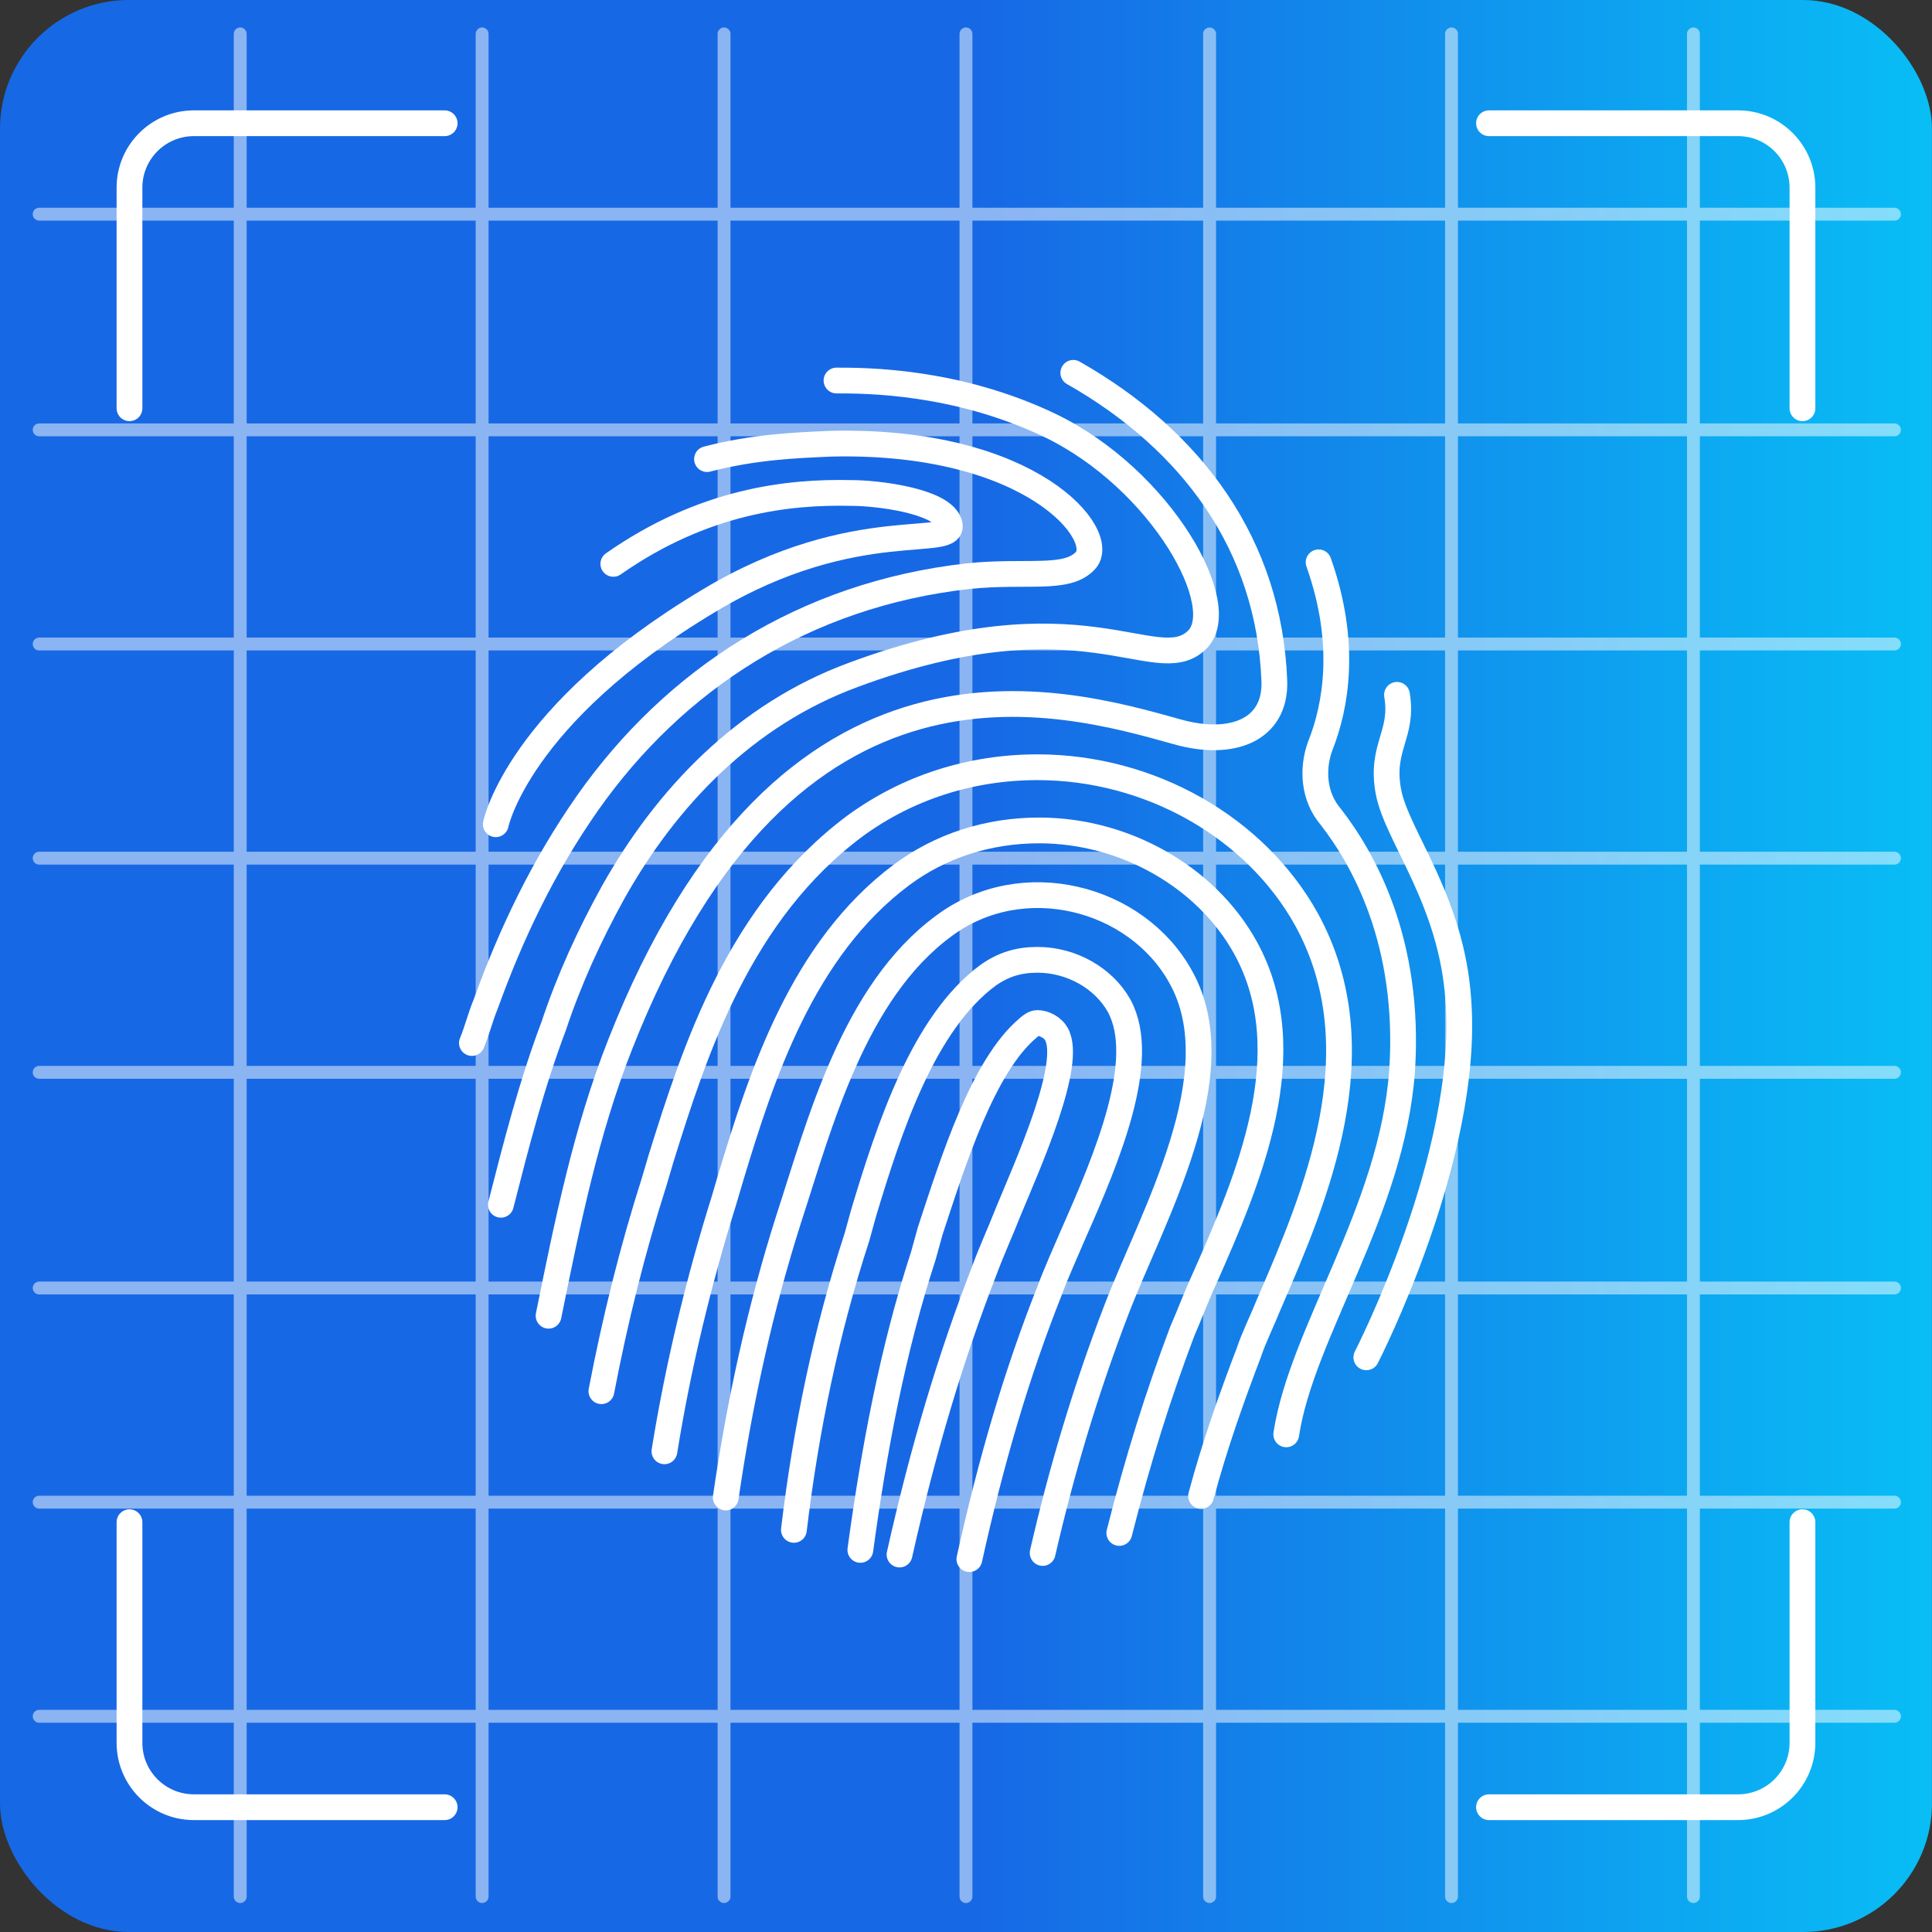 <svg width="150" height="150" viewBox="0 0 150 150" fill="none" xmlns="http://www.w3.org/2000/svg">
<rect x="0" y="0" width="150" height="150" fill="#333333" stroke="none"/>
<g clip-path="url(#clip0_583_2111)">
<path d="M144.44 150H5.555C2.513 150 0 147.727 0 144.976V5.024C0 2.273 2.513 0 5.555 0H144.44C147.482 0 149.995 2.273 149.995 5.024V144.856C150.127 147.727 147.614 150 144.44 150Z" fill="url(#paint0_linear_583_2111)"/>
<g opacity="0.5">
<path d="M147.085 50.001H3.042" stroke="white" stroke-miterlimit="10" stroke-linecap="round" stroke-linejoin="round"/>
<path d="M147.085 66.628H3.042" stroke="white" stroke-miterlimit="10" stroke-linecap="round" stroke-linejoin="round"/>
<path d="M147.085 83.255H3.042" stroke="white" stroke-miterlimit="10" stroke-linecap="round" stroke-linejoin="round"/>
<path d="M147.085 100.001H3.042" stroke="white" stroke-miterlimit="10" stroke-linecap="round" stroke-linejoin="round"/>
<path d="M147.085 116.628H3.042" stroke="white" stroke-miterlimit="10" stroke-linecap="round" stroke-linejoin="round"/>
<path d="M147.085 133.254H3.042" stroke="white" stroke-miterlimit="10" stroke-linecap="round" stroke-linejoin="round"/>
<path d="M147.085 33.374H3.042" stroke="white" stroke-miterlimit="10" stroke-linecap="round" stroke-linejoin="round"/>
<path d="M147.085 16.628H3.042" stroke="white" stroke-miterlimit="10" stroke-linecap="round" stroke-linejoin="round"/>
<path d="M112.695 147.249V2.632" stroke="white" stroke-miterlimit="10" stroke-linecap="round" stroke-linejoin="round"/>
<path d="M93.912 147.249V2.632" stroke="white" stroke-miterlimit="10" stroke-linecap="round" stroke-linejoin="round"/>
<path d="M74.998 147.249V2.632" stroke="white" stroke-miterlimit="10" stroke-linecap="round" stroke-linejoin="round"/>
<path d="M56.215 147.249V2.632" stroke="white" stroke-miterlimit="10" stroke-linecap="round" stroke-linejoin="round"/>
<path d="M37.432 147.249V2.632" stroke="white" stroke-miterlimit="10" stroke-linecap="round" stroke-linejoin="round"/>
<path d="M18.65 147.249V2.632" stroke="white" stroke-miterlimit="10" stroke-linecap="round" stroke-linejoin="round"/>
<path d="M131.477 147.249V2.632" stroke="white" stroke-miterlimit="10" stroke-linecap="round" stroke-linejoin="round"/>
</g>
<path d="M69.839 120.694C71.691 112.44 73.807 105.383 76.453 98.564C76.982 97.129 77.643 95.694 78.304 94.019C79.892 90.191 83.331 82.536 82.008 80.263C81.743 79.785 81.082 79.426 80.553 79.426V79.426C80.274 79.426 80.041 79.626 79.827 79.805C76.311 82.753 74.016 90.12 72.22 95.574L71.691 97.488C69.31 104.785 67.855 112.56 66.797 120.335" stroke="white" stroke-width="2" stroke-miterlimit="10" stroke-linecap="round" stroke-linejoin="round"/>
<path d="M75.262 121.052C76.982 113.276 78.966 106.578 81.479 100.238C82.008 98.803 82.669 97.367 83.331 95.812C85.976 89.832 89.15 82.296 86.902 78.109C85.711 75.956 83.198 74.52 80.553 74.52C79.098 74.52 77.907 74.879 76.717 75.717C71.691 79.425 69.045 87.559 67.061 94.138L66.532 96.052C64.151 103.348 62.564 111.004 61.638 118.779" stroke="white" stroke-width="2" stroke-miterlimit="10" stroke-linecap="round" stroke-linejoin="round"/>
<path d="M80.95 120.573C82.405 114.234 84.257 108.014 86.638 101.794C89.415 94.497 95.897 83.373 91.664 75.837C88.225 69.617 79.363 67.344 73.278 71.889C66.268 77.033 63.622 87.32 61.242 94.617C58.993 101.674 57.406 108.971 56.347 116.267" stroke="white" stroke-width="2" stroke-miterlimit="10" stroke-linecap="round" stroke-linejoin="round"/>
<path d="M86.902 119.019C88.357 113.277 89.944 108.254 91.796 103.349C92.325 102.153 92.854 100.718 93.516 99.282C96.955 91.507 101.187 81.698 96.69 73.565C93.648 68.062 87.299 64.474 80.685 64.474C76.717 64.474 73.013 65.67 69.971 67.942C62.3 73.684 59.125 83.493 56.744 91.388L56.215 93.182C54.231 99.522 52.644 106.1 51.586 112.679" stroke="white" stroke-width="2" stroke-miterlimit="10" stroke-linecap="round" stroke-linejoin="round"/>
<path d="M93.251 116.147C94.309 112.2 95.632 108.492 96.955 105.023C97.352 103.827 98.013 102.511 98.542 101.195C102.113 92.942 107.007 81.578 101.452 71.41C97.484 64.233 89.283 59.568 80.553 59.568C75.395 59.568 70.501 61.123 66.4 64.114C57.406 70.812 53.967 81.458 51.321 89.951L50.792 91.745C49.073 97.128 47.75 102.511 46.692 108.013" stroke="white" stroke-width="2" stroke-miterlimit="10" stroke-linecap="round" stroke-linejoin="round"/>
<path d="M99.864 111.363C101.055 103.468 108.065 94.018 108.859 83.133C109.52 73.085 105.816 66.626 103.303 63.396C101.981 61.841 101.848 59.688 102.51 57.894C103.7 54.903 104.626 49.999 102.377 43.659" stroke="white" stroke-width="2" stroke-miterlimit="10" stroke-linecap="round" stroke-linejoin="round"/>
<path d="M83.331 28.947C92.59 34.21 98.542 42.344 98.939 52.871C99.071 56.699 95.632 58.014 91.399 56.818C82.405 54.306 61.109 48.086 48.147 81.1C45.501 87.799 44.046 94.976 42.591 102.153" stroke="white" stroke-width="2" stroke-miterlimit="10" stroke-linecap="round" stroke-linejoin="round"/>
<path d="M64.945 29.544C67.194 29.544 74.204 29.544 81.479 33.013C90.209 37.199 95.764 47.247 92.854 49.759C89.68 52.63 83.992 45.812 66.268 52.391C57.803 55.501 51.718 61.96 47.618 69.257C45.766 72.606 44.179 76.075 42.988 79.664C41.269 84.209 40.078 88.874 38.888 93.539" stroke="white" stroke-width="2" stroke-miterlimit="10" stroke-linecap="round" stroke-linejoin="round"/>
<path d="M54.892 35.645C58.596 34.688 61.771 34.569 64.548 34.449C80.156 34.09 86.108 41.626 84.257 43.54C82.802 45.095 79.627 44.258 75.13 44.736C62.432 46.171 52.379 52.75 45.634 62.32C42.194 67.224 39.681 72.487 37.697 77.99C37.3 78.947 37.036 80.023 36.639 80.98" stroke="white" stroke-width="2" stroke-miterlimit="10" stroke-linecap="round" stroke-linejoin="round"/>
<path d="M47.618 43.779C54.628 38.874 61.242 38.157 66.135 38.276C68.12 38.276 73.014 38.874 73.675 40.549C74.601 42.822 66.532 39.712 55.025 46.65C40.211 55.501 38.491 63.994 38.491 63.994" stroke="white" stroke-width="2" stroke-miterlimit="10" stroke-linecap="round" stroke-linejoin="round"/>
<path d="M106.081 105.383C106.081 105.383 114.15 89.713 113.224 77.632C112.695 69.856 108.462 64.952 107.801 61.483C107.139 58.014 108.991 57.057 108.462 53.947" stroke="white" stroke-width="2" stroke-miterlimit="10" stroke-linecap="round" stroke-linejoin="round"/>
<path d="M10.053 31.698V14.569C10.053 11.808 12.291 9.569 15.053 9.569H34.523" stroke="white" stroke-width="2" stroke-miterlimit="10" stroke-linecap="round" stroke-linejoin="round"/>
<path d="M34.523 140.311H15.053C12.291 140.311 10.053 138.072 10.053 135.311V118.182" stroke="white" stroke-width="2" stroke-miterlimit="10" stroke-linecap="round" stroke-linejoin="round"/>
<path d="M139.943 31.698V14.569C139.943 11.808 137.704 9.569 134.943 9.569H115.605" stroke="white" stroke-width="2" stroke-miterlimit="10" stroke-linecap="round" stroke-linejoin="round"/>
<path d="M115.604 140.311H134.942C137.704 140.311 139.942 138.072 139.942 135.311V118.182" stroke="white" stroke-width="2" stroke-miterlimit="10" stroke-linecap="round" stroke-linejoin="round"/>
</g>
<defs>
<linearGradient id="paint0_linear_583_2111" x1="0" y1="75.283" x2="193.964" y2="75.283" gradientUnits="userSpaceOnUse">
<stop offset="0.39" stop-color="#1768E5"/>
<stop offset="1" stop-color="#00F0FF"/>
</linearGradient>
<clipPath id="clip0_583_2111">
<rect width="150" height="150" rx="10" fill="white"/>
</clipPath>
</defs>
</svg>

